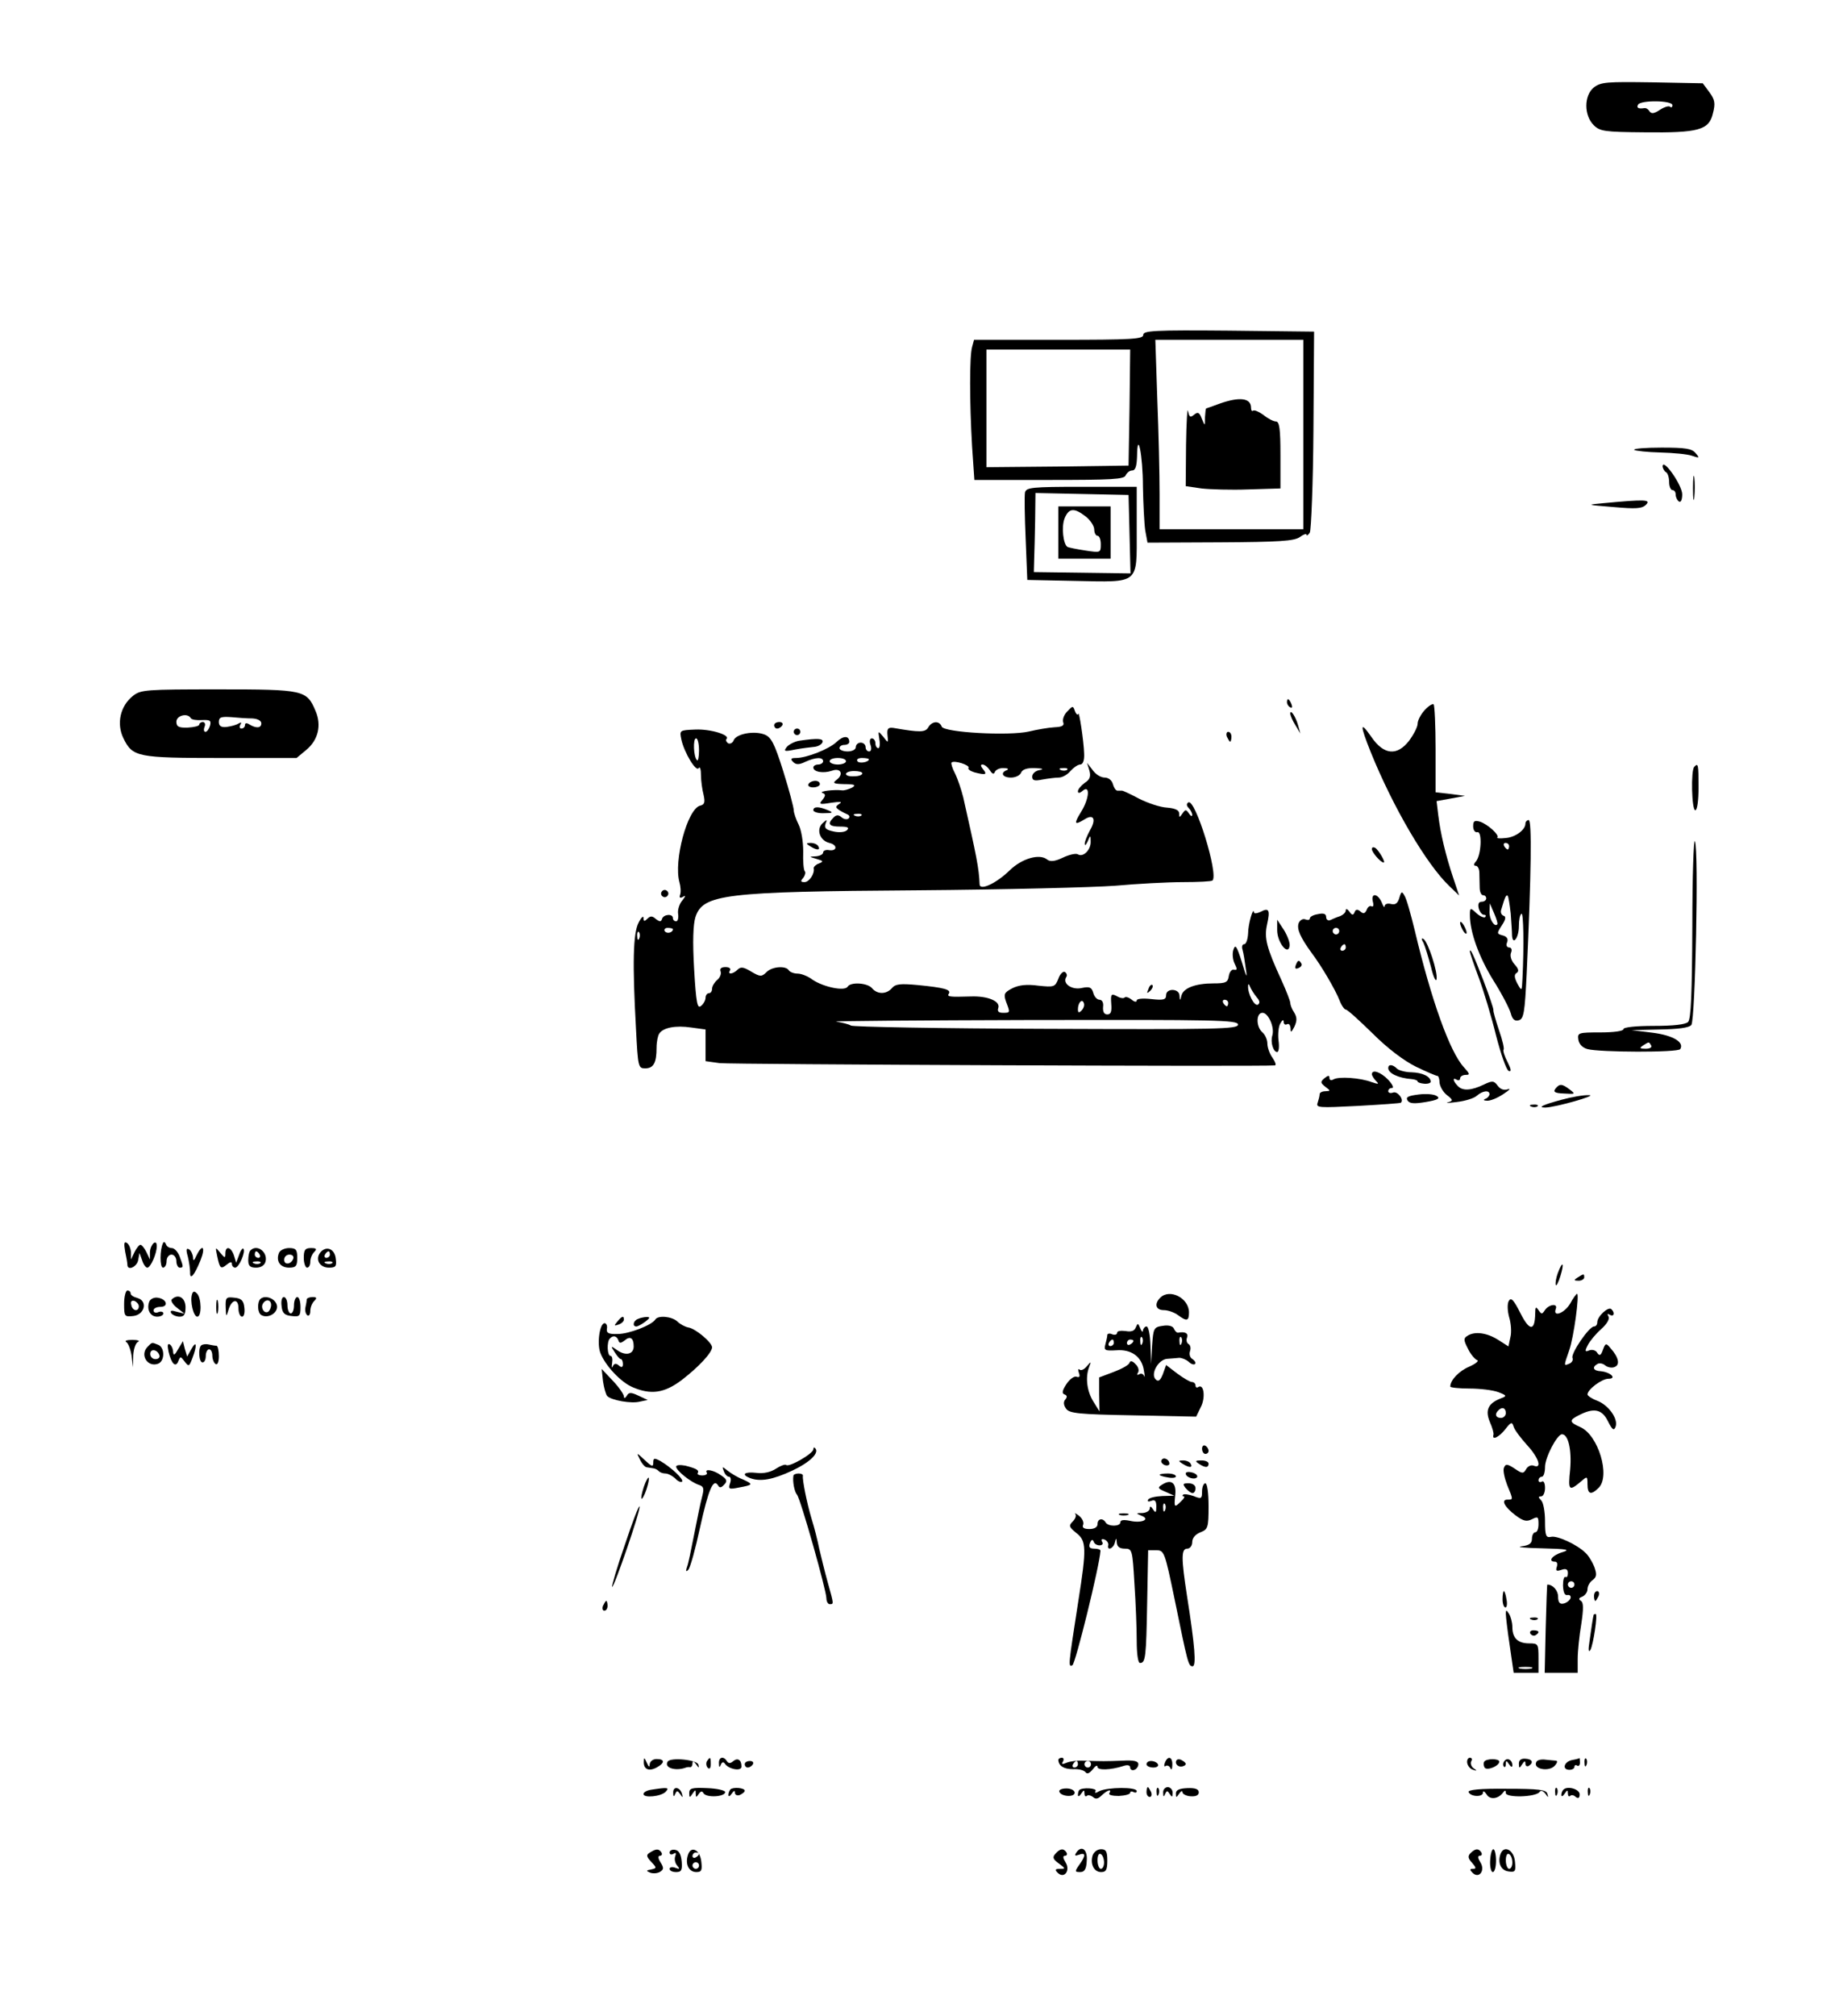 <?xml version="1.0" standalone="no"?>
<!DOCTYPE svg PUBLIC "-//W3C//DTD SVG 20010904//EN"
 "http://www.w3.org/TR/2001/REC-SVG-20010904/DTD/svg10.dtd">
<svg version="1.0" xmlns="http://www.w3.org/2000/svg"
 width="563pt" height="617pt" viewBox="0 0 563 617"
 preserveAspectRatio="xMidYMid meet">

<g transform="translate(0,617) scale(0.1,-0.1)"
fill="#000000" stroke="none">
<path d="M4879 5902 c-30 -25 -30 -85 0 -115 19 -19 33 -21 155 -22 167 -2
198 7 210 58 8 31 6 42 -11 65 l-20 27 -155 3 c-140 2 -157 1 -179 -16z m241
-54 c0 -6 -3 -8 -7 -5 -3 4 -17 0 -31 -9 -18 -12 -26 -13 -32 -5 -4 7 -11 11
-16 10 -18 -3 -25 1 -19 11 9 14 105 13 105 -2z"/>
<path d="M3500 5145 c0 -13 -34 -15 -259 -15 l-259 0 -6 -22 c-8 -28 -8 -166
0 -305 l7 -102 229 0 c192 0 230 2 234 14 4 8 12 15 20 15 10 0 14 13 15 43 1
85 18 4 18 -93 1 -52 4 -112 7 -133 l7 -38 222 1 c180 1 227 4 244 16 11 8 21
12 21 7 0 -4 5 -1 10 7 4 9 10 150 11 315 l2 300 -261 3 c-229 2 -262 0 -262
-13z m490 -305 l0 -290 -220 0 -220 0 0 108 c0 60 -3 191 -7 290 l-6 182 226
0 227 0 0 -290z m-532 83 l-3 -178 -217 -3 -218 -2 0 180 0 180 220 0 220 0
-2 -177z"/>
<path d="M3735 4935 c-22 -8 -41 -15 -42 -15 -2 0 -3 -12 -4 -27 0 -28 0 -28
-10 -4 -7 19 -12 21 -23 12 -12 -10 -15 -8 -19 11 -2 13 -5 -34 -6 -104 l-1
-126 48 -7 c26 -3 91 -5 144 -3 l98 3 0 103 c0 79 -3 102 -14 102 -7 0 -25 9
-38 20 -14 10 -28 16 -32 13 -3 -3 -6 1 -6 9 0 30 -35 34 -95 13z"/>
<path d="M5003 4793 c4 -3 40 -7 80 -8 39 -1 83 -5 97 -10 23 -8 24 -7 11 8
-11 14 -31 17 -104 17 -50 0 -87 -3 -84 -7z"/>
<path d="M5090 4743 c0 -6 5 -15 10 -18 6 -3 10 -17 10 -31 0 -13 5 -24 10
-24 6 0 10 -6 10 -14 0 -8 5 -18 10 -21 6 -4 10 6 10 22 0 28 -59 112 -60 86z"/>
<path d="M5183 4675 c0 -33 2 -45 4 -27 2 18 2 45 0 60 -2 15 -4 0 -4 -33z"/>
<path d="M3138 4663 c-2 -10 -1 -74 2 -143 l5 -125 145 -3 c200 -4 190 -12
190 155 l0 133 -169 0 c-152 0 -169 -2 -173 -17z m320 -128 l3 -120 -148 2
-148 2 1 38 c1 21 2 75 3 121 l1 83 143 -3 142 -3 3 -120z"/>
<path d="M3240 4540 l0 -80 80 0 80 0 0 80 0 80 -80 0 -80 0 0 -80z m84 49
c14 -11 26 -29 26 -40 0 -10 5 -19 10 -19 6 0 10 -12 10 -26 0 -26 -1 -26 -47
-19 -27 4 -51 9 -55 11 -13 8 -19 61 -9 87 13 32 29 34 65 6z"/>
<path d="M4910 4630 c-55 -5 -55 -5 30 -12 68 -6 87 -5 99 7 16 16 -1 17 -129
5z"/>
<path d="M407 4040 c-39 -31 -51 -85 -29 -130 28 -57 42 -60 299 -60 l231 0
30 25 c36 30 47 75 28 119 -27 64 -35 66 -297 66 -223 0 -238 -1 -262 -20z
m177 -68 c3 -5 18 -7 34 -6 25 1 29 -1 25 -17 -3 -10 -9 -19 -14 -19 -5 0 -6
7 -3 15 4 8 1 15 -5 15 -6 0 -11 -4 -11 -8 0 -4 -16 -8 -35 -9 -28 -1 -35 3
-35 18 0 19 34 28 44 11z m189 -1 c16 -1 27 -7 27 -15 0 -15 -16 -16 -37 -3
-8 5 -13 4 -13 -2 0 -6 -5 -11 -11 -11 -5 0 -7 5 -3 12 4 7 3 8 -5 4 -7 -5
-23 -9 -37 -11 -17 -2 -24 3 -24 15 0 15 7 17 38 15 20 -2 49 -4 65 -4z"/>
<path d="M3940 4021 c0 -6 4 -13 10 -16 6 -3 7 1 4 9 -7 18 -14 21 -14 7z"/>
<path d="M4362 3997 c-12 -13 -22 -32 -22 -42 0 -10 -12 -33 -26 -52 -37 -48
-78 -44 -116 12 -35 50 -35 37 -2 -46 69 -171 172 -346 242 -412 l29 -28 -19
57 c-22 66 -38 132 -45 190 l-5 42 44 8 43 8 -45 6 -45 5 0 132 c0 72 -3 134
-6 137 -3 3 -15 -4 -27 -17z"/>
<path d="M3267 3992 c-10 -10 -15 -25 -12 -33 4 -10 -4 -14 -27 -15 -18 -1
-53 -7 -78 -13 -61 -14 -260 -3 -267 15 -7 19 -30 17 -41 -2 -9 -16 -26 -16
-107 -2 -16 2 -20 -2 -18 -22 3 -25 2 -25 -13 -5 -16 19 -16 19 -12 -7 3 -16
1 -28 -3 -28 -5 0 -9 7 -9 15 0 8 -5 15 -11 15 -6 0 -8 -9 -4 -20 4 -11 2 -20
-4 -20 -6 0 -11 6 -11 13 0 8 -7 14 -15 14 -8 0 -15 -6 -15 -14 0 -7 -11 -13
-25 -13 -14 0 -25 5 -25 10 0 6 7 10 15 10 8 0 15 4 15 9 0 20 -18 20 -39 0
-23 -22 -92 -49 -124 -49 -16 0 -18 -3 -9 -12 9 -9 18 -9 37 0 32 15 55 15 55
2 0 -5 -7 -10 -15 -10 -8 0 -15 -4 -15 -9 0 -14 31 -19 57 -10 27 10 37 -11
14 -28 -13 -10 -10 -12 24 -13 32 0 37 -3 23 -11 -10 -5 -24 -9 -30 -8 -26 3
-73 -3 -60 -8 10 -4 10 -8 0 -21 -12 -14 -9 -15 27 -9 28 4 35 3 25 -3 -13 -9
-13 -11 0 -20 8 -5 20 -11 25 -13 6 -3 7 -8 3 -12 -4 -4 -14 -3 -21 3 -10 9
-17 8 -25 0 -20 -20 -14 -28 20 -28 23 0 29 -3 21 -11 -6 -6 -24 -8 -41 -4
-23 5 -29 10 -25 23 6 14 5 15 -9 2 -20 -19 -8 -53 21 -60 26 -6 24 -26 -1
-22 -10 2 -18 -2 -18 -7 0 -6 -10 -11 -22 -12 -22 -1 -22 -1 2 -8 21 -6 22 -8
7 -14 -9 -3 -16 -10 -16 -14 4 -17 -14 -43 -28 -43 -12 0 -13 3 -4 13 6 8 8
17 5 20 -4 4 -6 31 -5 61 0 31 -6 66 -14 82 -8 16 -15 36 -15 44 0 8 -14 62
-32 119 -27 86 -37 105 -58 113 -32 12 -86 2 -94 -18 -3 -8 -11 -12 -17 -9 -5
4 -8 9 -5 13 13 12 -48 31 -95 29 -49 -2 -49 -2 -43 -31 9 -40 45 -100 53 -87
4 6 7 -4 7 -22 0 -17 4 -45 8 -60 5 -23 3 -30 -11 -33 -39 -11 -81 -169 -63
-234 4 -14 5 -31 2 -39 -3 -9 0 -11 9 -6 9 6 8 2 -2 -11 -9 -10 -15 -29 -13
-41 2 -13 -1 -23 -6 -23 -6 0 -10 5 -10 10 0 14 -28 12 -33 -2 -3 -10 -7 -10
-19 -1 -11 10 -17 10 -26 1 -9 -9 -12 -9 -12 3 0 7 -7 1 -15 -15 -17 -32 -19
-126 -8 -324 6 -118 7 -122 28 -122 26 0 35 17 35 63 0 18 4 37 8 43 12 19 51
26 98 19 l44 -6 0 -48 0 -49 43 -6 c32 -4 1661 -11 1700 -7 5 1 1 11 -7 23 -9
12 -16 32 -16 44 0 12 -7 27 -15 34 -20 17 -20 60 0 60 18 0 38 -45 30 -70 -6
-20 3 -50 15 -50 5 0 7 16 4 36 -2 19 0 43 6 52 6 11 10 12 10 4 0 -7 5 -10
10 -7 6 3 10 -2 11 -12 0 -15 2 -14 12 5 8 18 8 28 -1 43 -7 10 -12 24 -12 30
0 5 -12 36 -26 67 -47 102 -54 131 -45 172 10 45 6 53 -20 39 -11 -5 -19 -6
-20 -2 -2 20 -18 -36 -18 -64 -1 -18 -6 -33 -12 -33 -6 0 -8 -8 -5 -17 3 -10
7 -36 10 -58 5 -32 2 -28 -12 20 -16 50 -20 56 -26 38 -4 -12 -2 -31 4 -43 8
-16 8 -20 -2 -18 -7 2 -14 -7 -16 -19 -3 -20 -9 -23 -47 -23 -55 0 -92 -14
-98 -37 -4 -17 -5 -17 -6 0 -1 22 -41 23 -41 1 0 -14 -8 -16 -45 -12 -27 3
-45 1 -45 -4 0 -6 -7 -5 -15 2 -9 7 -18 10 -22 7 -3 -4 -14 -2 -24 4 -17 9
-19 6 -17 -23 2 -24 -1 -33 -12 -33 -10 0 -14 8 -13 23 2 13 -3 22 -11 22 -7
0 -16 9 -19 21 -5 17 -11 20 -35 15 -30 -7 -60 13 -48 33 4 5 2 12 -4 16 -5 3
-15 -6 -20 -21 -10 -25 -13 -26 -61 -21 -36 5 -60 2 -80 -8 -25 -13 -27 -18
-19 -41 13 -34 13 -34 -10 -34 -13 0 -17 5 -14 14 8 21 -31 38 -84 36 -66 -2
-74 -1 -67 9 7 12 -14 18 -96 26 -53 5 -68 3 -78 -9 -17 -20 -45 -20 -61 -1
-14 17 -66 20 -75 5 -9 -15 -74 -1 -107 21 -14 11 -35 19 -46 19 -12 0 -24 5
-27 10 -9 15 -52 12 -69 -6 -14 -14 -19 -14 -46 2 -23 14 -32 16 -42 6 -14
-14 -32 -16 -23 -2 3 6 -3 10 -14 10 -13 0 -18 -5 -15 -13 3 -8 -2 -20 -11
-27 -8 -7 -15 -19 -15 -26 0 -8 -4 -14 -10 -14 -5 0 -10 -6 -10 -14 0 -7 -6
-19 -14 -25 -11 -10 -15 9 -21 113 -5 85 -3 136 4 159 23 70 88 78 680 82 267
2 540 9 606 14 66 6 159 11 206 11 47 0 88 2 91 5 19 19 -53 252 -74 239 -6
-4 -6 -10 1 -17 6 -6 11 -16 11 -21 0 -6 -5 -4 -10 4 -9 13 -11 13 -20 0 -9
-13 -10 -13 -10 0 0 10 -12 16 -37 18 -21 1 -59 14 -85 27 -26 14 -50 25 -53
25 -3 0 -9 0 -14 0 -5 0 -11 9 -14 20 -3 12 -14 20 -25 20 -12 0 -28 10 -37
23 l-17 22 7 -23 c5 -18 2 -28 -14 -38 -12 -9 -21 -20 -21 -26 0 -7 6 -6 15 2
23 19 20 -25 -6 -66 -22 -36 -20 -41 11 -22 28 18 37 1 17 -33 -9 -17 -17 -36
-16 -42 0 -7 4 -3 9 8 8 20 9 19 9 -1 1 -25 -23 -49 -39 -39 -6 4 -27 -1 -46
-10 -25 -12 -39 -13 -48 -6 -23 19 -77 4 -115 -33 -41 -40 -91 -63 -92 -43 -2
50 -9 84 -50 266 -6 24 -17 57 -25 73 -9 17 -13 32 -11 34 8 8 57 -8 52 -16
-3 -4 5 -10 18 -14 35 -9 40 -7 27 9 -8 10 -9 15 -2 15 6 0 16 -8 22 -17 8
-13 13 -14 16 -5 3 6 15 12 27 11 12 0 16 -3 10 -6 -22 -8 -14 -23 12 -23 14
0 28 7 31 15 4 10 18 15 43 14 23 -1 28 -3 14 -6 -13 -2 -23 -11 -23 -20 0
-12 7 -14 31 -9 17 3 40 6 50 6 11 0 27 9 36 20 10 11 23 20 30 20 8 0 13 12
12 33 -1 39 -16 136 -18 122 -1 -5 -6 -2 -10 8 -6 18 -7 17 -24 -1z m-1127
-119 c0 -20 -3 -33 -6 -30 -11 10 -13 67 -3 67 5 0 9 -16 9 -37z m450 -33 c0
-5 -11 -10 -25 -10 -14 0 -25 5 -25 10 0 6 11 10 25 10 14 0 25 -4 25 -10z
m70 6 c0 -9 -30 -14 -35 -6 -4 6 3 10 14 10 12 0 21 -2 21 -4z m607 -32 c-3
-3 -12 -4 -19 -1 -8 3 -5 6 6 6 11 1 17 -2 13 -5z m-627 -11 c0 -5 -11 -9 -25
-9 -14 -1 -25 2 -25 7 0 5 11 9 25 9 14 0 25 -3 25 -7z m-3 -129 c-3 -3 -12
-4 -19 -1 -8 3 -5 6 6 6 11 1 17 -2 13 -5z m-577 -348 c0 -11 -19 -15 -25 -6
-3 5 1 10 9 10 9 0 16 -2 16 -4z m-103 -28 c-3 -8 -6 -5 -6 6 -1 11 2 17 5 13
3 -3 4 -12 1 -19z m1890 -180 c10 -11 11 -18 4 -23 -11 -6 -32 35 -30 58 0 7
3 5 6 -3 3 -8 12 -22 20 -32z m-536 -41 c-8 -8 -11 -7 -11 4 0 20 13 34 18 19
3 -7 -1 -17 -7 -23z m449 23 c0 -5 -2 -10 -4 -10 -3 0 -8 5 -11 10 -3 6 -1 10
4 10 6 0 11 -4 11 -10z m30 -66 c0 -14 -61 -15 -587 -13 -324 1 -593 6 -598
10 -6 4 -26 9 -45 12 -19 2 250 4 598 5 566 1 632 0 632 -14z"/>
<path d="M3950 3985 c1 -6 7 -21 16 -35 l15 -25 -7 25 c-7 26 -24 52 -24 35z"/>
<path d="M2370 3950 c0 -5 4 -10 9 -10 6 0 13 5 16 10 3 6 -1 10 -9 10 -9 0
-16 -4 -16 -10z"/>
<path d="M2430 3930 c0 -5 5 -10 10 -10 6 0 10 5 10 10 0 6 -4 10 -10 10 -5 0
-10 -4 -10 -10z"/>
<path d="M3756 3915 c4 -8 8 -15 10 -15 2 0 4 7 4 15 0 8 -4 15 -10 15 -5 0
-7 -7 -4 -15z"/>
<path d="M2448 3903 c-14 -2 -32 -11 -39 -19 -11 -14 -8 -15 26 -8 21 4 48 7
58 8 11 1 22 7 25 14 4 12 -14 13 -70 5z"/>
<path d="M5187 3823 c-11 -10 -8 -133 3 -133 6 0 10 30 10 70 0 70 -1 76 -13
63z"/>
<path d="M2475 3770 c-3 -5 3 -10 14 -10 12 0 21 5 21 10 0 6 -6 10 -14 10 -8
0 -18 -4 -21 -10z"/>
<path d="M2490 3690 c0 -5 15 -10 33 -9 27 0 29 2 12 9 -28 12 -45 12 -45 0z"/>
<path d="M4510 3641 c0 -12 6 -20 13 -18 15 3 12 -69 -4 -89 -8 -9 -8 -14 -1
-14 6 0 11 -10 11 -22 0 -13 1 -33 1 -45 0 -13 5 -23 10 -23 6 0 10 -4 10 -10
0 -5 -6 -10 -14 -10 -9 0 -12 -7 -9 -20 3 -11 10 -20 16 -20 6 0 7 -3 4 -7 -4
-3 -16 2 -27 12 -19 18 -20 17 -20 -6 0 -52 28 -129 72 -200 26 -41 49 -86 53
-100 5 -19 12 -25 24 -22 16 4 19 22 25 146 14 307 16 467 6 467 -5 0 -10 -5
-10 -11 0 -19 -31 -42 -61 -44 -17 -2 -28 -1 -25 2 7 7 -29 40 -53 48 -17 5
-21 2 -21 -14z m110 -61 c0 -5 -2 -10 -4 -10 -3 0 -8 5 -11 10 -3 6 -1 10 4
10 6 0 11 -4 11 -10z m5 -206 c2 -27 4 -57 4 -67 2 -33 21 -7 21 28 0 19 3 36
8 38 6 5 8 -97 3 -198 -2 -40 -2 -40 -16 -15 -9 18 -10 27 -2 32 8 5 6 13 -6
26 -10 11 -15 26 -11 36 4 9 1 16 -6 16 -7 0 -10 7 -6 16 4 10 -1 18 -14 21
-18 5 -18 6 -2 31 12 18 13 27 5 29 -7 3 -10 11 -7 19 12 41 15 46 20 42 2 -3
6 -27 9 -54z m-41 -33 c-8 -10 -24 14 -24 37 l1 27 13 -30 c7 -16 12 -32 10
-34z"/>
<path d="M5181 3334 c-1 -204 -4 -283 -13 -292 -8 -8 -46 -12 -105 -12 -55 0
-93 -4 -93 -10 0 -6 -30 -10 -71 -10 -67 0 -70 -1 -67 -22 2 -14 13 -25 28
-29 36 -10 278 -11 284 0 13 21 -22 42 -84 50 l-65 8 86 2 c56 1 90 5 97 14
12 15 23 534 11 562 -4 11 -8 -106 -8 -261z m-126 -364 c3 -6 -4 -10 -17 -10
-18 0 -20 2 -8 10 19 12 18 12 25 0z"/>
<path d="M2480 3580 c20 -13 33 -13 25 0 -3 6 -14 10 -23 10 -15 0 -15 -2 -2
-10z"/>
<path d="M4200 3571 c0 -10 27 -41 36 -41 7 0 -15 38 -26 45 -6 3 -10 2 -10
-4z"/>
<path d="M2026 3441 c-4 -5 -2 -12 3 -15 5 -4 12 -2 15 3 4 5 2 12 -3 15 -5 4
-12 2 -15 -3z"/>
<path d="M4284 3422 c-5 -17 -12 -22 -25 -19 -11 3 -19 0 -20 -6 0 -7 -4 -2
-9 11 -12 28 -34 30 -27 2 3 -11 1 -17 -4 -14 -5 3 -12 -2 -15 -11 -5 -11 -10
-13 -19 -5 -9 8 -15 7 -18 -2 -4 -10 -8 -10 -16 2 -6 8 -11 10 -11 4 0 -7 -8
-14 -17 -18 -10 -3 -24 -9 -30 -12 -7 -3 -13 1 -13 9 0 10 -8 13 -25 9 -14 -2
-25 -8 -25 -13 0 -5 -6 -6 -14 -3 -7 3 -16 -2 -20 -11 -7 -18 5 -44 39 -91 31
-41 73 -113 86 -146 6 -16 15 -28 19 -28 5 0 41 -33 82 -73 46 -46 95 -83 133
-102 33 -16 62 -28 65 -28 3 1 7 -8 7 -20 1 -12 11 -30 23 -39 19 -15 19 -17
3 -22 -10 -3 2 -2 27 1 25 3 52 11 61 19 18 16 39 18 39 5 0 -5 -6 -12 -12
-14 -8 -3 -6 -6 4 -6 10 -1 32 8 50 20 18 12 25 18 14 15 -12 -4 -23 0 -31 11
-11 15 -16 16 -41 4 -39 -19 -66 -21 -81 -5 -15 15 -17 28 -3 19 6 -3 10 -1
10 4 0 6 8 11 17 11 14 0 13 3 -5 23 -43 46 -100 205 -151 420 -12 49 -25 96
-31 105 -8 15 -10 14 -16 -6z m-184 -102 c0 -5 -4 -10 -10 -10 -5 0 -10 5 -10
10 0 6 5 10 10 10 6 0 10 -4 10 -10z m20 -50 c0 -5 -5 -10 -11 -10 -5 0 -7 5
-4 10 3 6 8 10 11 10 2 0 4 -4 4 -10z"/>
<path d="M3910 3323 c0 -37 33 -79 38 -49 2 9 -6 31 -17 49 l-21 32 0 -32z"/>
<path d="M4470 3345 c0 -5 5 -17 10 -25 5 -8 10 -10 10 -5 0 6 -5 17 -10 25
-5 8 -10 11 -10 5z"/>
<path d="M4358 3284 c5 -11 15 -44 23 -74 7 -30 15 -47 17 -37 4 21 -26 114
-40 123 -7 4 -7 0 0 -12z"/>
<path d="M4500 3257 c0 -3 12 -39 27 -79 15 -40 39 -120 53 -177 15 -58 32
-107 39 -109 9 -3 7 6 -4 28 -9 17 -14 34 -12 37 3 2 -3 29 -14 60 -10 30 -18
58 -17 61 1 4 -13 45 -31 92 -31 80 -41 101 -41 87z"/>
<path d="M3967 3216 c-4 -10 -1 -13 8 -9 8 3 12 9 9 14 -7 12 -11 11 -17 -5z"/>
<path d="M3516 3143 c-6 -14 -5 -15 5 -6 7 7 10 15 7 18 -3 3 -9 -2 -12 -12z"/>
<path d="M4250 2901 c0 -16 31 -31 73 -34 9 -1 17 -4 17 -7 0 -3 9 -6 20 -7
11 -1 20 2 20 6 0 16 -25 28 -59 29 -18 0 -39 6 -44 11 -14 14 -27 14 -27 2z"/>
<path d="M4200 2882 c0 -4 6 -14 13 -21 10 -10 7 -10 -14 -3 -34 13 -101 18
-117 8 -7 -4 -12 -2 -12 5 0 8 -4 8 -15 -1 -13 -11 -13 -14 2 -26 17 -13 17
-13 1 -14 -10 0 -18 -4 -18 -9 0 -5 -3 -17 -6 -26 -6 -16 4 -16 122 -10 71 4
131 8 133 10 10 10 -11 36 -24 31 -8 -3 -15 -1 -15 4 0 6 5 10 12 10 6 0 1 11
-12 25 -23 24 -50 33 -50 17z"/>
<path d="M4762 2838 c-8 -10 -2 -14 26 -15 35 -2 36 -2 18 12 -24 18 -31 19
-44 3z"/>
<path d="M4343 2820 c-32 -4 -40 -8 -34 -18 6 -10 20 -11 56 -5 36 6 45 11 34
18 -8 6 -33 8 -56 5z"/>
<path d="M4781 2804 c-56 -15 -76 -24 -50 -24 33 1 162 38 134 38 -16 1 -55
-6 -84 -14z"/>
<path d="M4688 2783 c7 -3 16 -2 19 1 4 3 -2 6 -13 5 -11 0 -14 -3 -6 -6z"/>
<path d="M383 2340 c4 -18 7 -36 7 -41 0 -20 29 -7 33 14 l4 22 8 -22 c4 -13
11 -23 16 -23 10 0 29 43 29 66 0 24 -20 5 -21 -19 l0 -22 -11 23 c-6 12 -14
22 -18 22 -4 0 -12 -10 -18 -22 l-11 -23 0 22 c-1 12 -6 25 -13 29 -8 5 -9 -2
-5 -26z"/>
<path d="M499 2365 c-10 -20 -10 -75 0 -75 6 0 11 9 11 20 0 11 7 20 15 20 8
0 15 -9 15 -20 0 -11 5 -20 10 -20 12 0 12 2 0 34 -5 14 -16 26 -24 26 -8 0
-16 5 -18 12 -3 7 -7 8 -9 3z"/>
<path d="M575 2324 c4 -16 7 -38 7 -48 -1 -26 13 -10 32 37 16 40 6 52 -12 15
-8 -18 -11 -19 -11 -6 -1 9 -6 20 -12 24 -9 5 -10 -1 -4 -22z"/>
<path d="M665 2325 c8 -38 11 -41 30 -25 10 8 15 9 15 1 0 -6 5 -11 10 -11 12
0 33 50 25 58 -2 3 -9 -6 -13 -19 l-9 -24 -7 23 c-9 26 -26 30 -26 5 0 -15 -2
-14 -16 3 -15 18 -15 18 -9 -11z"/>
<path d="M767 2343 c-4 -3 -7 -17 -7 -30 0 -18 6 -23 24 -23 15 0 26 7 29 19
7 29 -26 54 -46 34z m28 -13 c3 -5 1 -10 -4 -10 -6 0 -11 5 -11 10 0 6 2 10 4
10 3 0 8 -4 11 -10z m2 -26 c-3 -3 -12 -4 -19 -1 -8 3 -5 6 6 6 11 1 17 -2 13
-5z"/>
<path d="M854 2335 c-10 -25 4 -45 31 -45 21 0 25 5 25 30 0 25 -4 30 -25 30
-14 0 -28 -7 -31 -15z m44 -17 c-6 -18 -28 -21 -28 -4 0 9 7 16 16 16 9 0 14
-5 12 -12z"/>
<path d="M930 2320 c0 -16 5 -30 10 -30 6 0 10 8 10 18 0 10 5 23 12 30 9 9 7
12 -10 12 -18 0 -22 -6 -22 -30z"/>
<path d="M981 2337 c-17 -21 -3 -47 26 -47 21 0 24 4 21 27 -3 31 -29 41 -47
20z m29 -7 c0 -5 -5 -10 -11 -10 -5 0 -7 5 -4 10 3 6 8 10 11 10 2 0 4 -4 4
-10z m7 -26 c-3 -3 -12 -4 -19 -1 -8 3 -5 6 6 6 11 1 17 -2 13 -5z"/>
<path d="M4769 2273 c-5 -14 -8 -30 -6 -36 1 -5 8 7 14 27 13 42 7 49 -8 9z"/>
<path d="M4830 2260 c-13 -8 -12 -10 3 -10 9 0 17 5 17 10 0 12 -1 12 -20 0z"/>
<path d="M380 2179 c0 -38 1 -40 28 -37 35 4 45 46 13 55 -12 3 -21 9 -21 14
0 5 -4 9 -10 9 -5 0 -10 -18 -10 -41z m45 -7 c0 -18 -20 -15 -23 4 -3 10 1 15
10 12 7 -3 13 -10 13 -16z"/>
<path d="M588 2209 c-7 -21 4 -69 16 -69 14 0 13 57 -1 71 -8 8 -12 7 -15 -2z"/>
<path d="M3552 2198 c-19 -19 -14 -38 11 -38 13 0 32 -7 43 -15 27 -20 34 -19
34 8 0 44 -59 74 -88 45z"/>
<path d="M4807 2180 c-18 -30 -54 -43 -44 -16 7 18 -22 14 -34 -5 -8 -12 -10
-12 -19 1 -8 12 -10 10 -10 -10 -1 -55 -17 -55 -45 0 -21 42 -29 50 -36 38 -5
-9 -4 -30 1 -49 6 -19 8 -47 4 -62 l-6 -28 -33 21 c-34 21 -71 26 -93 11 -12
-7 -11 -14 2 -39 8 -17 21 -32 28 -35 7 -2 -4 -11 -24 -20 -31 -13 -58 -41
-58 -61 0 -3 27 -6 59 -6 33 0 72 -5 88 -11 26 -10 27 -12 8 -19 -39 -15 -49
-36 -34 -72 8 -18 13 -36 11 -40 -5 -18 18 -6 36 17 18 23 21 24 26 8 3 -10
22 -35 41 -56 36 -39 47 -74 20 -63 -8 3 -18 -2 -23 -11 -8 -14 -12 -14 -35 2
-23 15 -28 15 -33 2 -3 -8 2 -31 10 -52 19 -46 19 -45 1 -45 -21 0 -9 -23 26
-49 23 -17 33 -19 49 -11 18 9 20 8 20 -15 0 -14 -4 -25 -10 -25 -5 0 -10 -9
-10 -19 0 -15 -8 -21 -32 -24 -18 -2 10 -5 62 -6 78 -2 89 -4 63 -12 -31 -9
-46 -29 -22 -29 6 0 8 -7 5 -16 -4 -12 -1 -14 14 -9 14 5 20 2 20 -10 0 -9 -3
-14 -7 -12 -5 3 -8 -9 -8 -26 1 -21 5 -31 14 -29 7 1 11 -3 9 -10 -3 -7 -12
-14 -21 -16 -12 -3 -17 4 -17 21 0 19 -16 37 -33 37 -1 0 -3 -61 -5 -135 l-3
-135 50 0 51 0 0 43 c0 23 5 71 11 106 7 47 7 66 -1 71 -8 5 -7 9 4 13 9 4 16
14 16 23 0 9 7 22 16 28 12 9 13 17 5 40 -6 15 -18 35 -27 43 -25 25 -87 54
-106 49 -15 -3 -18 3 -18 48 0 29 -5 57 -12 64 -9 9 -9 12 0 12 7 0 12 12 12
26 0 14 -4 23 -10 19 -5 -3 -10 -1 -10 4 0 6 5 11 10 11 6 0 10 14 10 30 0 29
37 100 52 100 19 0 30 -47 25 -107 -7 -67 -4 -69 36 -35 16 14 17 13 17 -11 0
-31 11 -34 34 -11 37 36 -1 162 -56 186 -34 15 -35 21 -5 36 46 24 71 19 89
-17 14 -28 19 -31 24 -18 9 24 -22 67 -57 80 -16 6 -29 15 -29 19 0 15 44 48
64 48 27 0 7 20 -23 23 -23 1 -28 12 -11 22 6 4 17 2 24 -4 7 -6 21 -9 29 -5
17 6 13 29 -12 57 -14 17 -16 17 -24 -5 -6 -17 -10 -19 -17 -9 -4 8 -15 11
-24 8 -14 -6 -15 -3 -5 16 6 12 24 34 41 49 18 16 27 32 22 39 -4 8 -3 9 4 5
13 -8 17 6 5 17 -9 9 -43 -22 -43 -40 0 -7 -4 -13 -10 -13 -15 0 -71 -82 -66
-96 3 -7 -2 -15 -10 -18 -17 -7 -17 -8 0 41 14 39 32 173 24 173 -2 0 -12 -13
-21 -30z m-197 -335 c0 -8 -7 -15 -15 -15 -16 0 -20 12 -8 23 11 12 23 8 23
-8z m210 -525 c0 -5 -4 -10 -10 -10 -5 0 -10 5 -10 10 0 6 5 10 10 10 6 0 10
-4 10 -10z"/>
<path d="M457 2186 c-9 -24 3 -46 24 -46 10 0 19 4 19 10 0 5 -7 7 -15 4 -8
-4 -15 -1 -15 5 0 6 9 11 21 11 26 0 20 24 -8 28 -11 2 -23 -4 -26 -12z"/>
<path d="M526 2193 c-4 -4 3 -16 16 -26 l23 -18 -24 6 c-16 5 -21 4 -17 -4 4
-6 16 -11 26 -11 14 0 18 7 18 30 -1 29 -23 41 -42 23z"/>
<path d="M662 2170 c0 -19 2 -27 5 -17 2 9 2 25 0 35 -3 9 -5 1 -5 -18z"/>
<path d="M691 2168 c1 -29 2 -30 8 -9 9 34 31 39 31 7 0 -14 5 -26 11 -26 6 0
9 12 7 28 -2 21 -9 28 -30 30 -26 3 -28 1 -27 -30z"/>
<path d="M797 2194 c-10 -11 -9 -42 3 -49 20 -12 51 6 48 28 -3 22 -36 35 -51
21z m33 -18 c0 -8 -4 -17 -9 -21 -12 -7 -24 12 -16 25 9 15 25 12 25 -4z"/>
<path d="M862 2173 c2 -22 9 -29 31 -31 24 -3 27 0 27 27 0 17 -4 31 -10 31
-5 0 -10 -11 -10 -25 0 -14 -4 -25 -10 -25 -5 0 -10 11 -10 25 0 14 -5 25 -11
25 -6 0 -9 -12 -7 -27z"/>
<path d="M939 2193 c0 -5 -2 -16 -4 -25 -2 -10 1 -20 6 -24 5 -3 9 3 9 13 0
11 5 24 12 31 9 9 8 12 -5 12 -9 0 -17 -3 -18 -7z"/>
<path d="M1890 2125 c-11 -13 -10 -14 4 -9 9 3 16 10 16 15 0 13 -6 11 -20 -6z"/>
<path d="M1953 2133 c-14 -5 -18 -23 -5 -23 5 0 17 7 28 15 14 11 15 14 4 14
-8 0 -21 -3 -27 -6z"/>
<path d="M2006 2131 c-11 -17 -80 -44 -115 -44 -28 -1 -35 3 -33 16 2 9 -2 17
-7 17 -15 0 -24 -62 -13 -91 15 -39 63 -90 99 -105 56 -24 97 -18 150 22 52
40 92 83 93 100 0 15 -51 58 -73 61 -10 2 -25 10 -33 18 -17 16 -60 20 -68 6z
m-113 -63 c3 -10 7 -10 19 -1 17 15 28 8 28 -18 0 -24 -24 -30 -50 -12 -21 15
-21 14 -8 -6 7 -11 15 -21 19 -21 3 0 6 -7 6 -15 0 -10 -4 -12 -13 -4 -8 7
-14 6 -18 -3 -3 -7 -4 -3 -2 10 2 12 0 22 -5 22 -10 0 -12 43 -2 53 10 11 21
8 26 -5z"/>
<path d="M3477 2107 c-4 -11 -14 -14 -31 -11 -15 2 -26 0 -26 -5 0 -6 -7 -8
-15 -5 -8 4 -15 2 -15 -2 0 -5 -3 -18 -6 -29 -5 -18 -1 -20 33 -18 47 4 79
-20 85 -62 3 -16 3 -24 1 -17 -3 7 -9 9 -15 6 -7 -4 -8 -2 -4 5 4 6 1 18 -8
26 -9 10 -16 11 -18 4 -2 -7 -24 -19 -48 -28 l-45 -17 0 -52 1 -52 -18 29
c-20 31 -26 74 -14 106 7 19 7 19 -7 3 -8 -10 -18 -14 -22 -10 -5 4 -5 -1 -2
-10 4 -11 2 -15 -7 -12 -7 3 -21 -7 -31 -22 -13 -20 -15 -29 -6 -32 8 -3 9 -8
2 -16 -6 -7 -5 -17 3 -28 10 -14 39 -17 205 -20 l193 -4 14 29 c15 28 10 72
-7 62 -5 -4 -9 -1 -9 4 0 6 -5 11 -11 11 -6 0 -26 12 -45 26 l-34 26 -10 -28
c-8 -20 -14 -24 -22 -16 -17 17 9 62 36 63 12 1 28 2 36 3 8 0 21 -5 29 -12 7
-7 16 -10 19 -7 4 3 0 10 -7 15 -8 4 -11 15 -8 24 3 8 2 18 -4 22 -6 3 -8 12
-5 20 5 13 -6 19 -27 15 -4 -1 -10 5 -13 12 -3 8 -16 12 -34 9 -28 -4 -29 -7
-33 -61 l-3 -56 -2 58 c-1 31 -6 57 -12 57 -5 0 -10 -6 -11 -12 0 -7 -4 -4 -8
6 -7 17 -8 17 -14 3z m20 -49 c-3 -8 -6 -5 -6 6 -1 11 2 17 5 13 3 -3 4 -12 1
-19z m120 0 c-3 -8 -6 -5 -6 6 -1 11 2 17 5 13 3 -3 4 -12 1 -19z m-207 2 c0
-5 -5 -10 -11 -10 -5 0 -7 5 -4 10 3 6 8 10 11 10 2 0 4 -4 4 -10z m60 6 c0
-3 -4 -8 -10 -11 -5 -3 -10 -1 -10 4 0 6 5 11 10 11 6 0 10 -2 10 -4z"/>
<path d="M387 2062 c6 -4 13 -23 16 -42 l4 -35 1 37 c1 20 8 39 15 41 6 3 -1
6 -18 6 -17 0 -25 -3 -18 -7z"/>
<path d="M452 2048 c-25 -25 0 -64 32 -52 21 8 21 50 0 58 -20 8 -18 8 -32 -6z
m36 -26 c2 -7 -3 -12 -12 -12 -9 0 -16 7 -16 16 0 17 22 14 28 -4z"/>
<path d="M516 2033 c9 -38 22 -50 30 -29 6 15 7 15 19 -1 13 -17 14 -16 24 10
15 39 13 57 -3 28 l-13 -23 -7 23 -6 24 -15 -25 c-10 -18 -14 -20 -15 -8 0 9
-5 20 -10 23 -7 4 -8 -3 -4 -22z"/>
<path d="M616 2052 c-10 -9 -7 -52 4 -52 6 0 10 9 10 20 0 11 5 20 10 20 6 0
10 -9 10 -19 0 -11 5 -23 10 -26 6 -4 10 7 10 24 0 17 -3 31 -7 32 -5 0 -16 2
-25 4 -9 2 -19 0 -22 -3z"/>
<path d="M1846 1943 c3 -21 9 -42 13 -46 13 -13 74 -24 100 -17 l24 5 -28 13
c-23 11 -30 11 -36 0 -5 -8 -9 -9 -9 -2 0 6 -15 28 -34 48 l-34 36 4 -37z"/>
<path d="M3680 1736 c0 -9 5 -16 10 -16 6 0 10 4 10 9 0 6 -4 13 -10 16 -5 3
-10 -1 -10 -9z"/>
<path d="M2490 1734 c0 -13 -75 -56 -83 -48 -3 3 -17 -2 -31 -11 -16 -11 -39
-16 -61 -13 -36 4 -47 -5 -19 -16 32 -12 70 -5 130 23 55 26 84 55 69 69 -3 3
-5 1 -5 -4z"/>
<path d="M1959 1703 c6 -13 16 -24 21 -24 6 -1 14 -2 19 -3 5 0 13 -4 17 -8 4
-5 14 -8 21 -8 8 0 21 -7 30 -15 8 -9 18 -13 21 -10 7 6 -32 43 -66 63 -19 10
-22 10 -22 -5 0 -14 -5 -12 -26 8 -26 24 -26 24 -15 2z"/>
<path d="M3556 1701 c-3 -5 1 -11 9 -15 8 -3 15 -1 15 4 0 13 -18 22 -24 11z"/>
<path d="M3620 1690 c20 -13 33 -13 25 0 -3 6 -14 10 -23 10 -15 0 -15 -2 -2
-10z"/>
<path d="M3670 1690 c19 -13 30 -13 30 0 0 6 -10 10 -22 10 -19 0 -20 -2 -8
-10z"/>
<path d="M2070 1681 c0 -12 45 -48 70 -56 15 -5 16 -11 9 -38 -5 -18 -15 -69
-24 -114 -9 -46 -18 -91 -22 -100 -4 -12 -3 -15 4 -8 6 6 22 64 36 129 26 118
41 152 55 130 5 -9 10 -8 19 2 10 10 9 16 -9 28 -23 17 -53 22 -44 8 2 -4 -4
-8 -14 -8 -10 0 -17 4 -14 7 5 9 -3 14 -38 23 -16 3 -28 2 -28 -3z"/>
<path d="M2216 1667 c3 -9 10 -17 16 -17 5 0 7 -9 3 -20 -6 -18 -3 -19 27 -13
44 8 45 10 12 25 -16 6 -37 19 -47 27 -16 13 -17 13 -11 -2z"/>
<path d="M3630 1660 c0 -12 28 -21 35 -11 2 5 -4 11 -15 14 -11 3 -20 2 -20
-3z"/>
<path d="M2429 1653 c-3 -17 3 -49 11 -58 11 -13 90 -293 90 -317 0 -10 5 -18
10 -18 13 0 13 -1 -6 67 -9 32 -20 78 -26 103 -5 25 -15 65 -23 90 -15 50 -29
121 -27 133 1 4 -5 7 -13 7 -8 0 -16 -3 -16 -7z"/>
<path d="M3550 1656 c0 -2 11 -6 25 -8 14 -3 25 -1 25 3 0 5 -11 9 -25 9 -14
0 -25 -2 -25 -4z"/>
<path d="M1971 1619 c-6 -18 -9 -34 -7 -36 2 -2 9 10 15 28 6 18 9 34 7 36 -2
2 -9 -10 -15 -28z"/>
<path d="M3558 1626 c-15 -9 -14 -12 10 -22 l27 -12 -37 -1 c-20 -1 -40 -5
-43 -11 -3 -6 1 -7 9 -4 12 5 16 0 16 -17 0 -19 -2 -21 -10 -9 -6 10 -10 11
-10 3 0 -7 -10 -13 -22 -14 -21 0 -21 -1 -4 -8 29 -11 2 -24 -34 -16 -19 4
-30 3 -30 -4 0 -14 -37 -14 -45 -1 -9 15 -25 12 -25 -5 0 -9 -9 -15 -25 -15
-16 0 -23 4 -19 13 3 8 -3 20 -13 28 -10 7 -15 10 -11 5 4 -5 0 -15 -8 -23
-13 -13 -11 -17 11 -35 31 -24 32 -46 6 -210 -31 -200 -31 -200 -18 -195 9 3
83 303 86 350 1 4 -8 7 -19 7 -14 0 -18 5 -13 17 4 11 8 12 11 5 2 -7 10 -12
18 -12 9 0 12 5 8 11 -4 7 -1 10 7 7 8 -3 13 -11 12 -17 -5 -18 15 -12 20 7 4
16 5 16 6 0 1 -12 9 -18 24 -18 23 0 24 -3 30 -107 4 -58 7 -137 7 -175 0 -40
4 -68 10 -68 17 0 19 17 22 185 l3 160 25 0 c24 0 26 -5 56 -150 40 -195 42
-205 55 -205 12 0 7 63 -17 215 -18 117 -18 145 1 145 8 0 15 9 15 20 0 13 10
24 25 30 23 9 25 14 25 80 0 40 -4 70 -10 70 -5 0 -10 -11 -10 -25 0 -22 -2
-24 -26 -14 -15 5 -29 7 -32 4 -3 -3 -2 -5 2 -5 4 0 1 -7 -8 -15 -21 -21 -22
-19 -18 19 4 37 -12 50 -40 32z m9 -78 c-3 -8 -6 -5 -6 6 -1 11 2 17 5 13 3
-3 4 -12 1 -19z"/>
<path d="M3630 1615 c7 -8 16 -15 21 -15 5 0 9 7 9 15 0 9 -9 15 -21 15 -18 0
-19 -2 -9 -15z"/>
<path d="M1913 1442 c-24 -69 -41 -127 -39 -129 5 -5 88 236 84 246 -2 5 -22
-48 -45 -117z"/>
<path d="M3428 1533 c6 -2 18 -2 25 0 6 3 1 5 -13 5 -14 0 -19 -2 -12 -5z"/>
<path d="M4600 1275 c0 -14 4 -25 9 -25 4 0 6 11 3 25 -2 14 -6 25 -8 25 -2 0
-4 -11 -4 -25z"/>
<path d="M4880 1285 c0 -8 2 -15 4 -15 2 0 6 7 10 15 3 8 1 15 -4 15 -6 0 -10
-7 -10 -15z"/>
<path d="M1846 1255 c-3 -8 -1 -15 4 -15 6 0 10 7 10 15 0 8 -2 15 -4 15 -2 0
-6 -7 -10 -15z"/>
<path d="M4610 1231 c0 -8 5 -52 12 -98 l12 -83 38 0 38 0 0 45 c0 43 -1 45
-28 45 -35 0 -52 16 -52 50 0 14 -5 32 -10 40 -8 13 -10 13 -10 1z m78 -168
c-10 -2 -26 -2 -35 0 -10 3 -2 5 17 5 19 0 27 -2 18 -5z"/>
<path d="M4879 1228 c-2 -6 -8 -46 -13 -83 -4 -25 -3 -34 3 -25 9 17 23 110
16 110 -3 0 -5 -1 -6 -2z"/>
<path d="M4688 1213 c7 -3 16 -2 19 1 4 3 -2 6 -13 5 -11 0 -14 -3 -6 -6z"/>
<path d="M4685 1170 c4 -6 11 -8 16 -5 14 9 11 15 -7 15 -8 0 -12 -5 -9 -10z"/>
<path d="M1971 778 c-1 -23 15 -31 39 -18 26 14 26 26 0 26 -11 0 -20 -7 -21
-16 0 -10 -3 -9 -9 5 -7 16 -9 17 -9 3z"/>
<path d="M2044 778 c-12 -19 25 -30 56 -18 3 1 8 2 13 1 4 0 7 5 7 12 0 8 4 7
11 -3 8 -12 10 -12 7 -1 -4 15 -86 23 -94 9z"/>
<path d="M2164 779 c-3 -6 -2 -15 3 -20 5 -5 9 -1 9 11 0 23 -2 24 -12 9z"/>
<path d="M2201 773 c0 -13 2 -14 6 -4 3 8 8 9 12 3 11 -17 51 -25 51 -9 0 21
-12 28 -26 16 -8 -7 -14 -7 -19 1 -10 16 -25 12 -24 -7z"/>
<path d="M3240 783 c1 -18 17 -28 45 -28 17 1 33 -3 38 -9 5 -7 12 -4 22 8 8
11 15 15 15 8 0 -11 40 -10 80 3 12 4 20 2 20 -5 0 -6 6 -10 13 -7 6 2 12 10
12 17 0 10 -14 13 -50 11 -49 -2 -61 -2 -120 0 -16 1 -39 -2 -49 -6 -14 -6
-17 -5 -12 3 4 7 2 12 -3 12 -6 0 -11 -3 -11 -7z m60 -13 c0 -5 -5 -10 -11
-10 -5 0 -7 5 -4 10 3 6 8 10 11 10 2 0 4 -4 4 -10z m40 0 c0 -5 -4 -10 -10
-10 -5 0 -10 5 -10 10 0 6 5 10 10 10 6 0 10 -4 10 -10z"/>
<path d="M3566 774 c-3 -8 -2 -13 3 -9 5 3 12 -1 14 -7 3 -7 6 -3 6 10 1 25
-14 30 -23 6z"/>
<path d="M3600 776 c0 -7 7 -13 15 -13 8 0 15 4 15 8 0 4 -7 9 -15 13 -9 3
-15 0 -15 -8z"/>
<path d="M4492 773 c2 -9 10 -18 18 -20 12 -4 13 -3 1 5 -7 5 -10 15 -7 21 4
6 2 11 -4 11 -6 0 -10 -8 -8 -17z"/>
<path d="M4544 778 c-3 -4 -2 -13 1 -18 7 -11 45 5 45 18 0 10 -40 10 -46 0z"/>
<path d="M4605 779 c-4 -5 -4 -13 -1 -16 3 -4 6 0 6 8 0 11 2 11 10 -1 6 -9
10 -10 10 -3 0 17 -17 25 -25 12z"/>
<path d="M4650 772 c0 -15 2 -15 10 -2 7 11 10 11 10 2 0 -7 5 -10 10 -7 16
10 11 21 -10 22 -13 1 -20 -4 -20 -15z"/>
<path d="M4704 778 c-14 -23 40 -33 57 -11 6 7 8 13 3 14 -5 0 -19 2 -32 3
-13 2 -25 -1 -28 -6z"/>
<path d="M4813 783 c-25 -5 -32 -30 -8 -30 8 0 15 4 15 9 0 5 4 7 8 4 5 -3 9
1 9 9 0 8 -1 14 -1 14 -1 -1 -11 -4 -23 -6z"/>
<path d="M4851 774 c0 -11 3 -14 6 -6 3 7 2 16 -1 19 -3 4 -6 -2 -5 -13z"/>
<path d="M2280 770 c0 -5 4 -10 9 -10 6 0 13 5 16 10 3 6 -1 10 -9 10 -9 0
-16 -4 -16 -10z"/>
<path d="M3510 770 c0 -5 9 -10 21 -10 11 0 17 5 14 10 -3 6 -13 10 -21 10 -8
0 -14 -4 -14 -10z"/>
<path d="M1993 692 c-13 -2 -23 -8 -23 -13 0 -13 54 -8 68 7 12 13 7 14 -45 6z"/>
<path d="M2061 683 c0 -12 2 -14 6 -4 5 11 7 11 15 0 8 -12 9 -12 6 0 -6 22
-28 25 -27 4z"/>
<path d="M2110 682 c0 -15 2 -15 10 -2 9 13 10 13 10 0 0 -12 2 -12 9 -1 6 9
11 10 15 2 9 -14 66 -11 66 4 0 5 -25 11 -55 12 -46 2 -55 0 -55 -15z"/>
<path d="M2236 693 c-3 -4 -6 -11 -6 -17 0 -6 5 -4 10 4 6 9 10 11 10 3 0 -7
7 -10 15 -7 8 4 15 9 15 13 0 9 -36 12 -44 4z"/>
<path d="M3243 686 c5 -15 47 -18 47 -3 0 7 -11 13 -25 13 -14 0 -24 -4 -22
-10z"/>
<path d="M3304 691 c-2 -2 -4 -9 -4 -15 0 -6 5 -4 10 4 8 12 10 12 10 1 0 -8
3 -11 7 -8 3 4 12 2 19 -3 8 -8 16 -6 27 5 17 16 32 21 23 6 -3 -5 10 -8 29
-8 19 1 35 5 35 10 0 4 5 5 10 2 6 -3 10 -2 10 3 0 13 -89 12 -114 0 -12 -7
-16 -7 -12 0 6 9 -41 12 -50 3z"/>
<path d="M3510 685 c0 -8 4 -15 10 -15 5 0 7 7 4 15 -4 8 -8 15 -10 15 -2 0
-4 -7 -4 -15z"/>
<path d="M3541 684 c0 -11 3 -14 6 -6 3 7 2 16 -1 19 -3 4 -6 -2 -5 -13z"/>
<path d="M3561 683 c0 -13 2 -14 6 -4 5 11 7 11 14 0 7 -11 9 -10 9 4 0 9 -7
17 -15 17 -8 0 -15 -8 -14 -17z"/>
<path d="M3600 681 c0 -14 1 -14 10 -1 5 8 10 10 10 5 0 -6 11 -12 25 -13 16
-1 25 3 25 12 0 10 -11 14 -35 13 -25 -1 -35 -6 -35 -16z"/>
<path d="M4496 685 c6 -15 44 -16 44 -2 0 7 5 4 11 -5 10 -18 37 -14 51 6 5 7
8 7 8 -2 0 -15 91 -13 103 3 4 6 11 4 18 -5 9 -13 10 -13 6 0 -3 12 -26 15
-124 15 -82 1 -119 -3 -117 -10z"/>
<path d="M4761 684 c0 -11 3 -14 6 -6 3 7 2 16 -1 19 -3 4 -6 -2 -5 -13z"/>
<path d="M4786 692 c-3 -3 -6 -10 -6 -16 0 -6 5 -4 10 4 8 12 10 12 10 1 0 -8
3 -11 7 -8 3 4 11 3 17 -3 8 -6 12 -3 12 8 0 16 -38 27 -50 14z"/>
<path d="M4861 684 c0 -11 3 -14 6 -6 3 7 2 16 -1 19 -3 4 -6 -2 -5 -13z"/>
<path d="M1990 500 c-12 -7 -12 -12 4 -29 17 -18 17 -19 -1 -23 -15 -3 -16 -4
-2 -10 9 -3 22 -2 30 3 11 7 12 12 1 29 -8 13 -8 20 -1 20 5 0 7 5 4 10 -8 12
-16 12 -35 0z"/>
<path d="M2050 500 c0 -6 5 -8 12 -4 7 5 9 2 5 -8 -3 -9 0 -21 6 -28 9 -10 8
-12 -5 -7 -10 4 -18 2 -18 -3 0 -6 9 -10 20 -10 16 0 19 6 17 32 -2 22 -8 34
-20 36 -9 2 -17 -2 -17 -8z"/>
<path d="M2106 492 c-9 -28 3 -52 26 -52 16 0 18 6 15 32 -4 37 -32 50 -41 20z
m34 4 c0 -3 -4 -8 -10 -11 -5 -3 -10 -1 -10 4 0 6 5 11 10 11 6 0 10 -2 10 -4z
m0 -36 c0 -5 -4 -10 -10 -10 -5 0 -10 5 -10 10 0 6 5 10 10 10 6 0 10 -4 10
-10z"/>
<path d="M3231 496 c-10 -11 -7 -17 11 -30 20 -15 21 -16 3 -16 -15 0 -16 -3
-7 -12 20 -20 40 7 24 32 -8 13 -9 20 -1 20 5 0 7 5 4 10 -9 14 -20 12 -34 -4z"/>
<path d="M3294 498 c-5 -8 -2 -9 9 -5 21 8 22 -2 1 -31 -14 -20 -14 -22 3 -22
13 0 19 9 20 35 3 35 -17 49 -33 23z"/>
<path d="M3345 491 c-8 -26 4 -51 26 -51 15 0 19 7 19 35 0 28 -4 35 -19 35
-11 0 -22 -8 -26 -19z m35 -22 c0 -10 -4 -19 -10 -19 -5 0 -10 12 -10 26 0 14
4 23 10 19 6 -3 10 -15 10 -26z"/>
<path d="M4502 498 c-9 -9 -8 -16 5 -30 12 -14 13 -18 3 -18 -11 0 -11 -3 -2
-12 20 -20 40 7 24 32 -8 13 -9 20 -1 20 5 0 7 5 4 10 -8 13 -18 13 -33 -2z"/>
<path d="M4562 475 c-1 -19 3 -35 8 -35 6 0 10 16 10 35 0 19 -4 35 -8 35 -5
0 -9 -16 -10 -35z"/>
<path d="M4594 496 c-10 -27 1 -51 24 -54 21 -3 23 0 20 30 -3 35 -33 52 -44
24z m36 -27 c0 -10 -4 -19 -10 -19 -5 0 -10 12 -10 26 0 14 4 23 10 19 6 -3
10 -15 10 -26z"/>
</g>
</svg>
